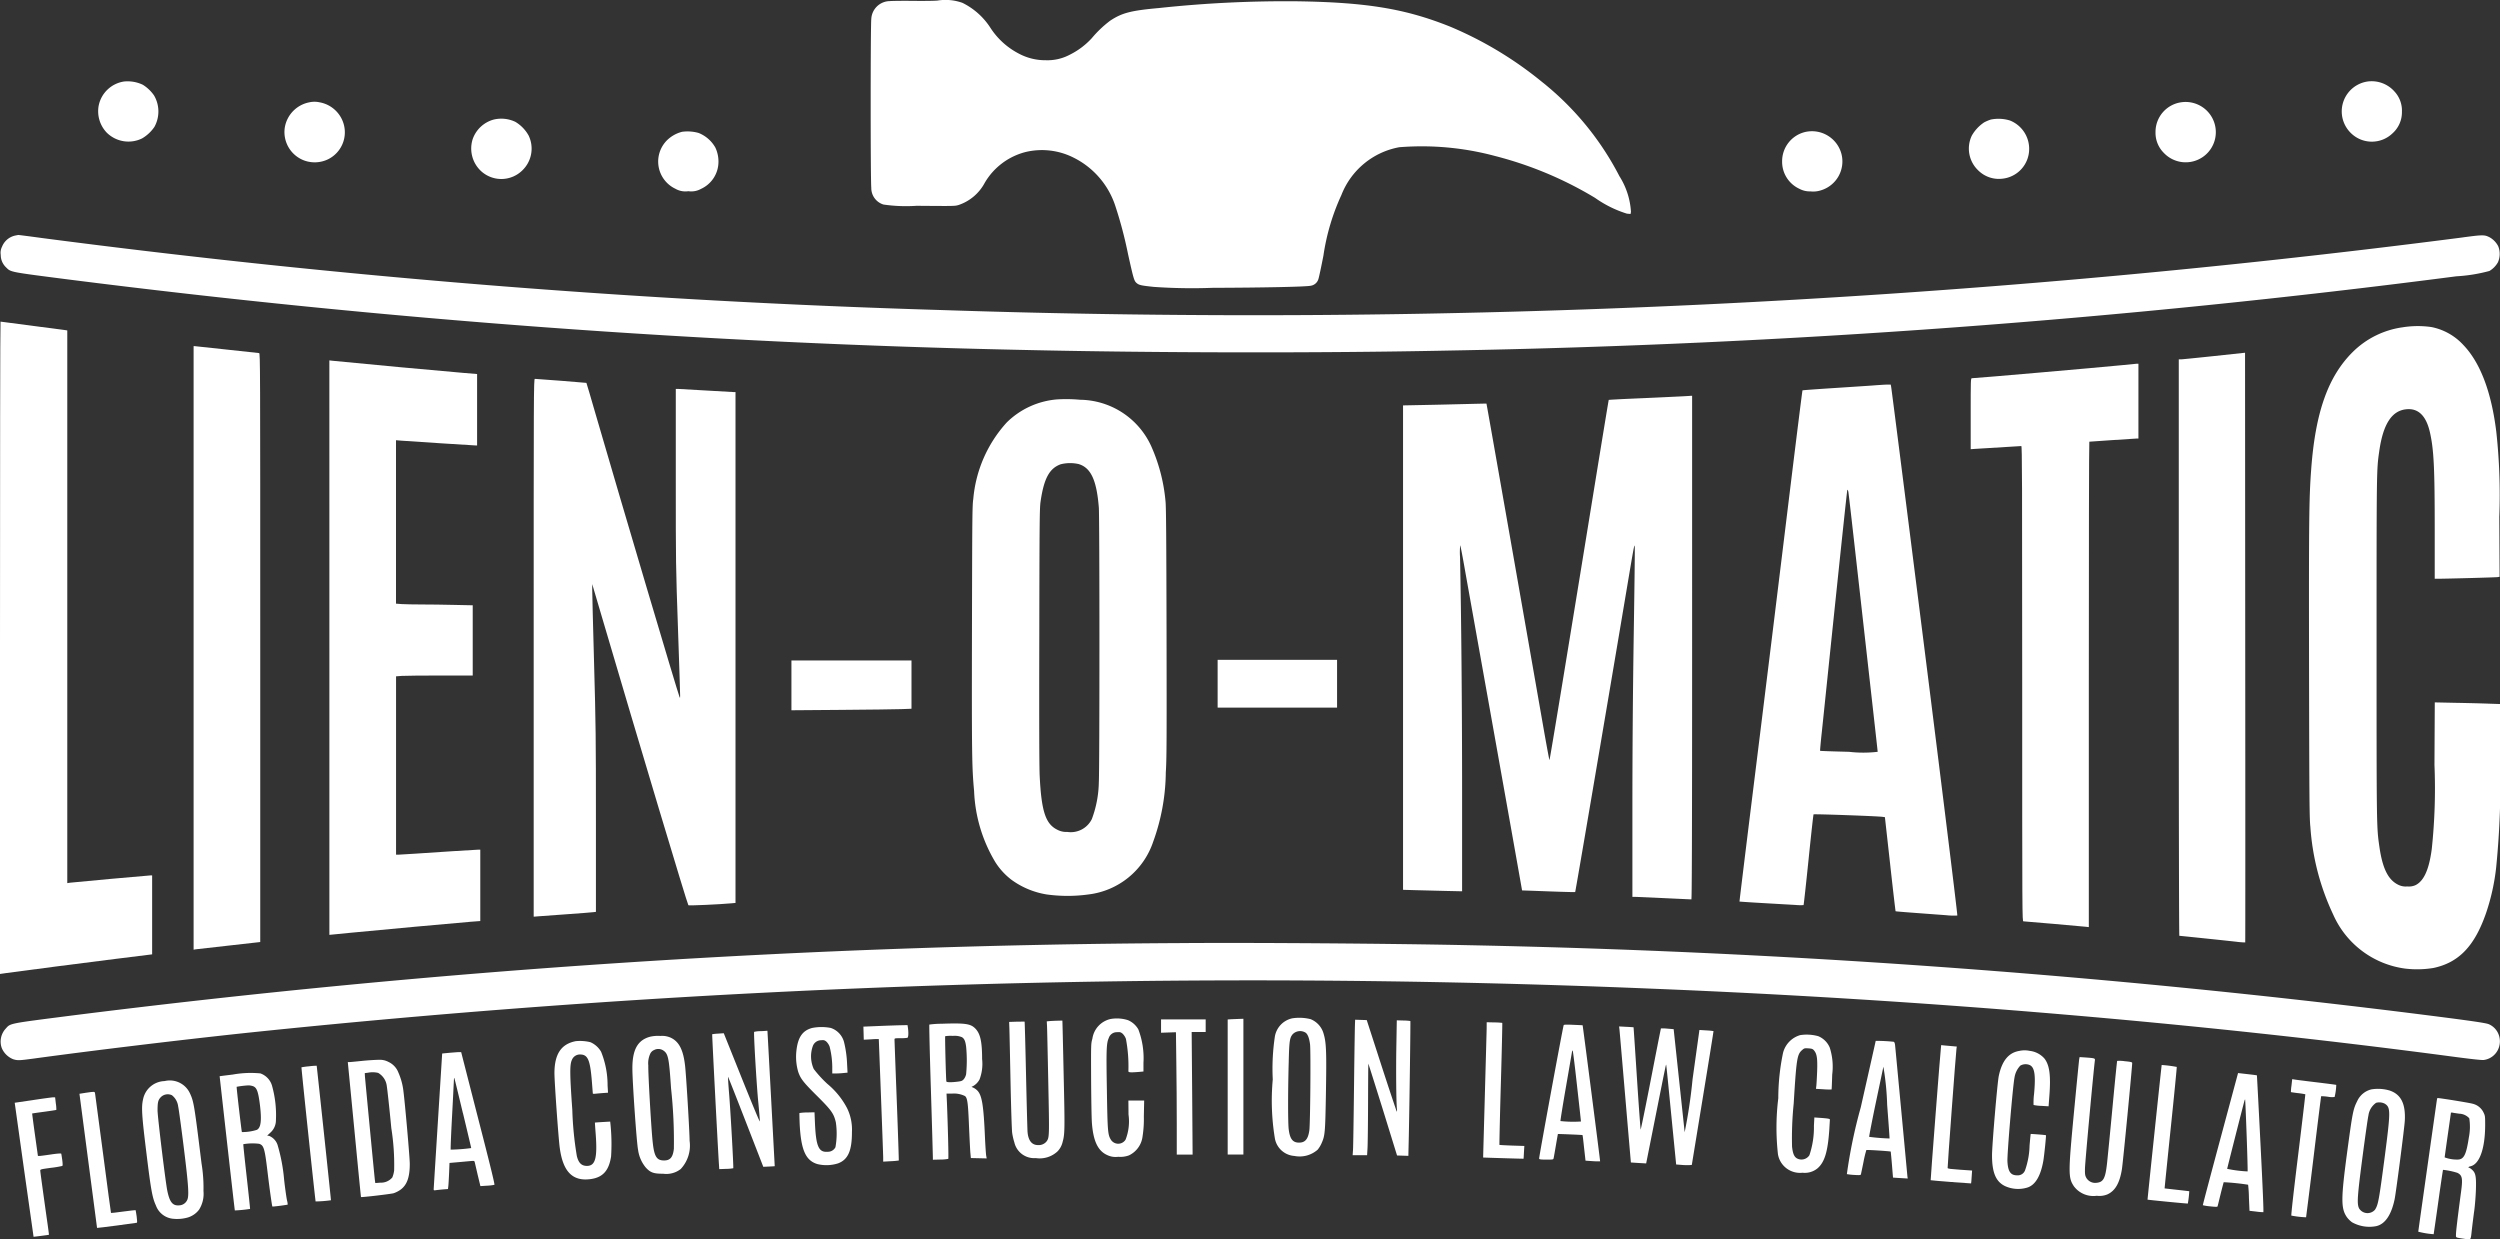 <svg xmlns="http://www.w3.org/2000/svg" width="176.737" height="87.621" viewBox="0 0 176.737 87.621">
  <rect x="0" y="0" width="176.737" height="87.621" fill="#333333" stroke="none"/>
  <g id="Home-Logo-2-of-5-Lien-O-Matic" transform="translate(0 1972.668)">
    <path id="Path_772" data-name="Path 772" d="M1389.757-1972.629c-.2.023-.964.031-1.711.023s-1.5,0-1.675.017a1.325,1.325,0,0,0-1.3,1.271c-.058.422-.058,11.425,0,11.923a1.217,1.217,0,0,0,.862,1.187,11.053,11.053,0,0,0,2.338.089c2.75.022,2.693.022,2.977-.058a3.281,3.281,0,0,0,1.849-1.578,4.691,4.691,0,0,1,2.857-2.16,4.969,4.969,0,0,1,3.453.409,5.836,5.836,0,0,1,2.893,3.329,29.536,29.536,0,0,1,.924,3.484c.386,1.737.427,1.88.6,2.031s.329.182,1.218.276a38.713,38.713,0,0,0,4.155.066c3.768-.013,6.59-.075,6.932-.146a.674.674,0,0,0,.551-.475c.04-.116.2-.862.355-1.662a15.61,15.61,0,0,1,1.271-4.28,5.443,5.443,0,0,1,4.089-3.377,19.983,19.983,0,0,1,6.795.626,26.231,26.231,0,0,1,7.048,2.955,7.931,7.931,0,0,0,2.253,1.115l.257.023.027-.156a5.284,5.284,0,0,0-.818-2.52,20.536,20.536,0,0,0-5.5-6.684,26.284,26.284,0,0,0-6.444-3.875c-3.151-1.267-5.884-1.724-10.8-1.8a83.943,83.943,0,0,0-9.795.475c-2.009.182-2.622.342-3.466.9a7.918,7.918,0,0,0-1.3,1.24,5.3,5.3,0,0,1-1.529,1.151,3.368,3.368,0,0,1-1.711.4,3.95,3.95,0,0,1-1.889-.457,5.274,5.274,0,0,1-2.022-1.822,4.955,4.955,0,0,0-1.987-1.778A3.544,3.544,0,0,0,1389.757-1972.629Z" transform="translate(-1323.475)" fill="#fff"/>
    <path id="Path_773" data-name="Path 773" d="M157.956-1843.364a2.154,2.154,0,0,0-1.778,1.68,2.185,2.185,0,0,0,.564,1.933,2.181,2.181,0,0,0,2.5.409,2.726,2.726,0,0,0,.871-.813,2.248,2.248,0,0,0-.027-2.227,2.724,2.724,0,0,0-.787-.75A2.5,2.5,0,0,0,157.956-1843.364Z" transform="translate(-149.197 -123.541)" fill="#fff"/>
    <path id="Path_774" data-name="Path 774" d="M3727-1843.443a2.136,2.136,0,0,0-1.2,3.617,2.108,2.108,0,0,0,2.972.044,2,2,0,0,0,.663-1.524,1.987,1.987,0,0,0-.538-1.444A2.155,2.155,0,0,0,3727-1843.443Z" transform="translate(-3559.631 -123.462)" fill="#fff"/>
    <path id="Path_775" data-name="Path 775" d="M454.213-1810.772a2.176,2.176,0,0,0-1.733,1.791,2.142,2.142,0,0,0,1.409,2.333,2.167,2.167,0,0,0,1.667-.106,2.125,2.125,0,0,0,.942-2.858,2.167,2.167,0,0,0-1.573-1.164A1.671,1.671,0,0,0,454.213-1810.772Z" transform="translate(-432.348 -154.662)" fill="#fff"/>
    <path id="Path_776" data-name="Path 776" d="M3430.822-1810.521a2.114,2.114,0,0,0-1.822,2.111,2,2,0,0,0,.59,1.471,2.13,2.13,0,0,0,3.609-.947A2.137,2.137,0,0,0,3430.822-1810.521Z" transform="translate(-3276.616 -154.917)" fill="#fff"/>
    <path id="Path_777" data-name="Path 777" d="M751.215-1783.851a2.178,2.178,0,0,0-1.476,1.387,2.18,2.18,0,0,0,.6,2.258,2.118,2.118,0,0,0,2.946-.089,2.133,2.133,0,0,0,.418-2.417,2.584,2.584,0,0,0-.947-.982A2.31,2.31,0,0,0,751.215-1783.851Z" transform="translate(-716.325 -180.361)" fill="#fff"/>
    <path id="Path_778" data-name="Path 778" d="M3133.644-1783.661a2.924,2.924,0,0,0-.475.2,2.776,2.776,0,0,0-.876.942,2.127,2.127,0,0,0,.475,2.471,2.063,2.063,0,0,0,1.64.573,2.112,2.112,0,0,0,1.942-2.12,2.15,2.15,0,0,0-1.364-2A2.751,2.751,0,0,0,3133.644-1783.661Z" transform="translate(-2992.899 -180.556)" fill="#fff"/>
    <path id="Path_779" data-name="Path 779" d="M1048.732-1763.615a2.342,2.342,0,0,0-1.022.556,2.128,2.128,0,0,0,.555,3.475,1.4,1.4,0,0,0,.907.169,1.417,1.417,0,0,0,.9-.165,2.11,2.11,0,0,0,1.231-1.924,2.322,2.322,0,0,0-.218-.991,2.359,2.359,0,0,0-1.182-1.036A2.856,2.856,0,0,0,1048.732-1763.615Z" transform="translate(-1000.511 -199.736)" fill="#fff"/>
    <path id="Path_780" data-name="Path 780" d="M2836.613-1763.892a2.121,2.121,0,0,0-1.613,2.066,2.1,2.1,0,0,0,1.222,1.947,1.542,1.542,0,0,0,.777.182,1.754,1.754,0,0,0,.747-.076,2.132,2.132,0,0,0,1.453-2.551A2.156,2.156,0,0,0,2836.613-1763.892Z" transform="translate(-2709.013 -199.441)" fill="#fff"/>
    <path id="Path_781" data-name="Path 781" d="M2.073-1598.859a1.294,1.294,0,0,0-.929.791.94.94,0,0,0-.089.578,1.2,1.2,0,0,0,.369.871c.356.351.187.32,4.4.862a642.2,642.2,0,0,0,67.5,4.982c9.35.213,21.14.231,30.13.044a642.218,642.218,0,0,0,71.192-5.248,11.361,11.361,0,0,0,2.346-.378,1.654,1.654,0,0,0,.6-.613,1.457,1.457,0,0,0,.018-1.142,1.52,1.52,0,0,0-.6-.622c-.373-.191-.467-.191-2.071.027a666.609,666.609,0,0,1-107.464,5.11,634.245,634.245,0,0,1-63.5-5.088c-.911-.124-1.671-.222-1.689-.217S2.179-1598.881,2.073-1598.859Z" transform="translate(-1.002 -357.155)" fill="#fff"/>
    <path id="Path_782" data-name="Path 782" d="M0-1437.945v23.06l.431-.062c1.342-.187,5.448-.715,7.715-1l2.609-.324v-5.582h-.111c-.129,0-5.364.475-5.675.515l-.213.031v-39.072l-.142-.022c-.2-.031-4.537-.6-4.577-.6C.013-1461,0-1450.623,0-1437.945Z" transform="translate(0 -488.929)" fill="#fff"/>
    <path id="Path_783" data-name="Path 783" d="M3679.691-1453.846a6.229,6.229,0,0,0-3.5,1.724c-1.76,1.733-2.662,4.271-2.959,8.319-.151,2.035-.168,3.475-.151,14.11.018,9.332.027,10.563.093,11.163a17.251,17.251,0,0,0,1.609,6.19,6.5,6.5,0,0,0,5.066,3.826,7.117,7.117,0,0,0,2.021-.04c1.8-.378,2.92-1.546,3.733-3.906a15.142,15.142,0,0,0,.707-3.213,60.917,60.917,0,0,0,.271-7.848v-3.693l-.831-.027c-.462-.018-1.5-.044-2.311-.058l-1.47-.031-.022,4.417a40.544,40.544,0,0,1-.191,5.95c-.191,1.449-.556,2.262-1.152,2.555a1.143,1.143,0,0,1-.577.089,1.161,1.161,0,0,1-.653-.124c-.7-.347-1.1-1.142-1.32-2.68-.2-1.391-.2-1.311-.2-14.083,0-12.6,0-12.555.187-13.865.271-1.933.889-2.889,1.928-2.982.845-.08,1.4.471,1.663,1.658.271,1.213.333,2.5.333,6.844v3.48h.258c.561,0,4.04-.093,4.178-.115l.151-.023-.022-4.23a41.047,41.047,0,0,0-.213-6.03c-.347-2.822-1.138-4.893-2.342-6.142a4.153,4.153,0,0,0-2.244-1.253A6.783,6.783,0,0,0,3679.691-1453.846Z" transform="translate(-3509.843 -495.683)" fill="#fff"/>
    <path id="Path_784" data-name="Path 784" d="M308-1400.669v21.336l.147-.027c.076-.014,1.053-.125,2.164-.245s2.106-.231,2.213-.249l.187-.022v-20.82c0-20.024,0-20.815-.08-20.815-.044,0-1.062-.111-2.262-.245s-2.226-.244-2.275-.244H308Z" transform="translate(-294.313 -526.196)" fill="#fff"/>
    <path id="Path_785" data-name="Path 785" d="M3468.511-1411.269c-1.2.129-2.254.231-2.342.236H3466v20.375c0,11.558.018,20.376.04,20.376.053,0,3.311.338,4.044.422a5.787,5.787,0,0,0,.614.048c.009,0,.009-9.39,0-20.851l-.013-20.838Z" transform="translate(-3311.972 -536.23)" fill="#fff"/>
    <path id="Path_786" data-name="Path 786" d="M524-1379v20.309l1.48-.146c1.8-.178,7.519-.7,8.488-.778l.7-.053v-5.048h-.111c-.129,0-3.155.191-4.551.289-.524.036-1.026.067-1.124.067h-.169v-12.608l.409-.031c.222-.013,1.44-.027,2.711-.027h2.3v-4.964l-1.3-.027c-.715-.018-1.755-.031-2.306-.031s-1.187-.013-1.409-.027l-.409-.031v-11.554l.369.031c.569.044,5.106.338,5.244.338h.12v-5.048l-.92-.076c-2.04-.173-7.119-.644-9.244-.857l-.28-.031Z" transform="translate(-500.714 -547.887)" fill="#fff"/>
    <path id="Path_787" data-name="Path 787" d="M3145.754-1393.906c-1.742.173-10.421.929-10.674.929-.076,0-.08.151-.08,2.506v2.511l.3-.022c.391-.027,3.2-.2,3.279-.2.054,0,.062,2.511.062,16.8,0,16.678,0,16.8.089,16.8.111,0,4.075.347,4.39.382l.231.026v-17.158c0-9.435.013-17.158.036-17.158s.738-.049,1.6-.111,1.644-.111,1.724-.111h.147V-1394l-.143,0C3146.643-1393.991,3146.208-1393.951,3145.754-1393.906Z" transform="translate(-2995.682 -552.952)" fill="#fff"/>
    <path id="Path_788" data-name="Path 788" d="M849-1350.989v19.011l.391-.031c.213-.018,1.115-.085,2.009-.146s1.707-.129,1.813-.142l.187-.022v-6.431c0-6.026-.009-6.733-.133-11.23-.071-2.64-.133-4.96-.129-5.155v-.355l.622,2.11c2.76,9.373,6.1,20.514,6.177,20.594.036.036,2.164-.058,3.031-.137l.3-.027v-36.116h-.142c-.08,0-.955-.049-1.947-.111s-1.875-.111-1.964-.111h-.169v6.23c0,6.222,0,6.244.156,10.745.084,2.48.156,4.6.151,4.71,0,.178,0,.187-.044.089-.147-.36-4.035-13.47-5.924-19.967-.351-1.222-.649-2.227-.658-2.235s-3.462-.284-3.644-.284C849-1370,849-1369.067,849-1350.989Z" transform="translate(-811.271 -575.885)" fill="#fff"/>
    <path id="Path_789" data-name="Path 789" d="M2776.52-1360.924c-.453.031-1.728.115-2.835.187s-2.022.138-2.035.151-.351,2.72-.756,6.013c-.956,7.83-1.822,14.9-2.866,23.3-.462,3.746-.84,6.822-.831,6.826s.782.058,1.724.111l2.244.129a3.374,3.374,0,0,0,.561.009c.013-.013.173-1.458.351-3.2s.338-3.2.356-3.213c.031-.035,4.461.12,4.866.174l.177.022.369,3.315c.2,1.827.378,3.328.386,3.338s.649.062,1.431.12l2.155.16a4.586,4.586,0,0,0,.778.022c.031-.027-1.5-12.39-2.88-23.269-1.04-8.235-1.773-13.981-1.8-14.123l-.027-.142-.276,0C2777.467-1360.991,2776.973-1360.96,2776.52-1360.924Zm-1.044,12.59c1.106,9.834,1.489,13.239,1.489,13.3a8.735,8.735,0,0,1-2.026,0c-1.115-.027-2.035-.058-2.044-.071s.04-.586.116-1.28.5-4.83.955-9.185.835-7.95.853-7.977.049.022.071.124S2775.173-1351.036,2775.476-1348.334Z" transform="translate(-2644.223 -584.485)" fill="#fff"/>
    <path id="Path_790" data-name="Path 790" d="M2251.087-1342.933c-.614.031-1.881.089-2.823.129s-1.715.084-1.724.093-.373,2.222-.813,4.92c-2.115,13.021-3.347,20.513-3.378,20.54-.013.014-.218-1.1-.458-2.475-1.183-6.773-3.982-22.714-3.995-22.722s-.64.009-1.409.027-2.093.053-2.942.067l-1.547.031v34.245l.9.026c.493.013,1.431.036,2.088.053l1.187.026v-6.995c0-5.942-.058-12.523-.146-16.647a4.606,4.606,0,0,1,.013-.822c.018.018.156.734.307,1.591s.956,5.346,1.782,9.977,1.679,9.412,1.893,10.625l.391,2.209.8.027c.44.018,1.279.049,1.866.067s1.075.031,1.088.022c.022-.026,1.921-11.168,3.654-21.478.538-3.2.546-3.257.56-2.822.008.24-.027,3.151-.08,6.461-.059,4.1-.089,7.964-.089,12.1v6.079h.191c.1,0,1.027.04,2.054.089s1.893.089,1.924.089.053-3.591.053-17.8V-1343l-.12,0C2252.251-1342.991,2251.7-1342.96,2251.087-1342.933Z" transform="translate(-2132.81 -601.685)" fill="#fff"/>
    <path id="Path_791" data-name="Path 791" d="M1552.083-1337.812a5.721,5.721,0,0,0-3.551,1.626,9.209,9.209,0,0,0-2.369,5.413c-.071.467-.075,1.231-.093,9.328-.018,8.946,0,9.657.151,11.323a10.547,10.547,0,0,0,1.5,5.022,4.772,4.772,0,0,0,1.151,1.254,5.777,5.777,0,0,0,2.479,1.031,10.8,10.8,0,0,0,2.956,0,5.517,5.517,0,0,0,4.573-3.724,14.739,14.739,0,0,0,.893-4.9c.062-.942.067-2.267.053-9.91-.014-6.506-.031-8.932-.072-9.243a12.2,12.2,0,0,0-1.009-3.907,5.6,5.6,0,0,0-5.035-3.288A10.546,10.546,0,0,0,1552.083-1337.812Zm1.52,4.568c.871.258,1.28,1.133,1.435,3.066.058.729.058,18.589,0,19.442a7.77,7.77,0,0,1-.493,2.591,1.658,1.658,0,0,1-1.729.911,1.361,1.361,0,0,1-.72-.16c-.827-.409-1.12-1.315-1.24-3.831-.031-.653-.04-4.106-.026-9.932.013-7.946.022-8.985.089-9.425.236-1.635.622-2.355,1.422-2.644A2.742,2.742,0,0,1,1553.6-1333.244Z" transform="translate(-1477.357 -606.62)" fill="#fff"/>
    <path id="Path_792" data-name="Path 792" d="M1937-921.311v1.689h8.444V-923H1937Z" transform="translate(-1850.92 -1003.021)" fill="#fff"/>
    <path id="Path_793" data-name="Path 793" d="M1259-920.24v1.76l3.524-.027c1.933-.013,3.844-.04,4.244-.053l.72-.027V-922H1259Z" transform="translate(-1203.05 -1003.976)" fill="#fff"/>
    <path id="Path_794" data-name="Path 794" d="M84.332-472.632A652.588,652.588,0,0,0,5.7-467.477c-4.275.551-4.053.507-4.417.911a1.35,1.35,0,0,0-.262,1.355,1.465,1.465,0,0,0,.813.791c.316.093.409.089,1.378-.04,4.235-.578,10.11-1.289,15.043-1.818a682.181,682.181,0,0,1,99.278-3.138c19.3.773,38.871,2.431,56.683,4.8,1.293.173,2.1.262,2.249.249a1.3,1.3,0,0,0,1.027-.733,1.357,1.357,0,0,0,0-1.173,1.291,1.291,0,0,0-.644-.622c-.213-.1-1.573-.289-5.9-.831a644.4,644.4,0,0,0-66.371-4.76C99.179-472.6,89.335-472.672,84.332-472.632Z" transform="translate(-0.896 -1433.364)" fill="#fff"/>
    <path id="Path_795" data-name="Path 795" d="M2025.6-353.6a1.587,1.587,0,0,0-1.231,1.36,15.284,15.284,0,0,0-.138,2.96,16.384,16.384,0,0,0,.147,4.155,1.507,1.507,0,0,0,1.382,1.253,1.925,1.925,0,0,0,1.645-.444,2.03,2.03,0,0,0,.266-.431c.249-.555.267-.724.316-3.4.053-3.257.031-3.786-.2-4.488a1.553,1.553,0,0,0-.88-.907A3.278,3.278,0,0,0,2025.6-353.6Zm.915.991c.174.089.293.382.351.84s.018,5.586-.049,6.084c-.085.618-.293.871-.729.871s-.644-.249-.729-.933c-.058-.436-.058-2.724,0-4.755.035-1.493.067-1.711.275-1.969A.73.73,0,0,1,2026.514-352.609Z" transform="translate(-1934.253 -1547.076)" fill="#fff"/>
    <path id="Path_796" data-name="Path 796" d="M1737.108-352.557a1.665,1.665,0,0,0-1.3,1.4c-.1.342-.1.391-.089,2.88.009,1.391.031,2.786.058,3.1.1,1.262.422,1.942,1.075,2.24a1.367,1.367,0,0,0,.787.124,1.748,1.748,0,0,0,.755-.1,1.707,1.707,0,0,0,.96-1.324,7.979,7.979,0,0,0,.093-1.431l.023-1.12h-1.116l.009.987a3.531,3.531,0,0,1-.209,1.778.614.614,0,0,1-1.062-.04c-.191-.329-.214-.622-.258-3.457-.049-2.858-.036-3.315.133-3.688a.593.593,0,0,1,.573-.413c.227-.018.275,0,.4.1a1,1,0,0,1,.24.373,10.365,10.365,0,0,1,.174,2.284c0,.089.146.1.724.053l.342-.031v-.609a5.725,5.725,0,0,0-.36-2.364,1.52,1.52,0,0,0-.738-.658A2.6,2.6,0,0,0,1737.108-352.557Z" transform="translate(-1658.583 -1548.076)" fill="#fff"/>
    <path id="Path_797" data-name="Path 797" d="M1953.28-351.969l-.28.018v9.55h1.111V-352l-.275.009C1953.68-351.987,1953.431-351.978,1953.28-351.969Z" transform="translate(-1866.209 -1548.646)" fill="#fff"/>
    <path id="Path_798" data-name="Path 798" d="M1847-350.529v.471l.524-.018.529-.018.027,2.16c.018,1.187.031,3.129.031,4.32v2.169h1.12l-.031-4.333-.036-4.333h.991V-351H1847Z" transform="translate(-1764.92 -1549.601)" fill="#fff"/>
    <path id="Path_799" data-name="Path 799" d="M2151.969-350.322c-.013.1-.044,2.075-.071,4.4s-.058,4.4-.072,4.608l-.027.391h1.022l.027-.458c.019-.249.036-1.707.041-3.24s.013-2.782.022-2.769.471,1.475,1.027,3.253l1,3.235.4.013.4.013.032-1.369c.049-2.369.128-8.15.11-8.164a3.782,3.782,0,0,0-.489-.035l-.471-.013-.031,1.822c-.031,1.7-.009,4.093.045,4.48.008.093,0,.16-.014.151s-.506-1.475-1.08-3.244l-1.044-3.226-.409-.013-.413-.013Z" transform="translate(-2056.174 -1550.079)" fill="#fff"/>
    <path id="Path_800" data-name="Path 800" d="M1608.144-348.878l-.182.018.018.32c.009.178.049,1.964.089,3.973.08,3.88.08,3.92-.125,4.2a.71.71,0,0,1-.6.253c-.44,0-.693-.32-.742-.942-.013-.2-.062-2.035-.107-4.071s-.089-3.7-.1-3.711-.262,0-.555,0l-.538.018.018.493c.009.276.044,1.955.08,3.742s.089,3.4.115,3.6a4.418,4.418,0,0,0,.156.684,1.438,1.438,0,0,0,1.515,1.107,1.84,1.84,0,0,0,1.538-.476,1.4,1.4,0,0,0,.36-.671c.156-.542.16-.929.071-4.8-.044-2.067-.084-3.76-.089-3.769S1608.37-348.9,1608.144-348.878Z" transform="translate(-1533.961 -1551.603)" fill="#fff"/>
    <path id="Path_801" data-name="Path 801" d="M2359.643-346.144c0,.2-.062,2.346-.128,4.777s-.125,4.426-.12,4.431,2.844.093,2.853.084.018-.2.031-.453l.027-.449-.871-.027c-.479-.018-.88-.04-.889-.049s.031-1.955.1-4.315.111-4.3.1-4.311a5.466,5.466,0,0,0-.56-.031l-.542-.013Z" transform="translate(-2254.543 -1553.901)" fill="#fff"/>
    <path id="Path_802" data-name="Path 802" d="M1479.184-344.533a6.363,6.363,0,0,0-.862.058c-.018.018.031,2.106.111,4.644s.138,4.679.138,4.764v.147l.529-.013a2.785,2.785,0,0,0,.56-.049c.031-.027-.027-2.266-.093-3.937l-.031-.675h.382a1.757,1.757,0,0,1,.924.173c.173.138.218.48.284,2.138.04.871.08,1.729.1,1.911l.031.333.56.013.56.013-.036-.191c-.018-.107-.058-.671-.085-1.258-.1-2.369-.218-3.044-.569-3.377a1.1,1.1,0,0,0-.262-.178l-.124-.053.133-.067a1.173,1.173,0,0,0,.436-.458,3.089,3.089,0,0,0,.182-1.444c0-1.244-.129-1.8-.484-2.16C1481.233-344.538,1480.846-344.591,1479.184-344.533Zm1.445.951c.168.107.24.271.293.671a10.065,10.065,0,0,1,0,1.942.846.846,0,0,1-.169.36c-.1.111-.165.138-.427.169-.453.058-.778.053-.8-.013-.031-.089-.107-3.16-.084-3.2a2.54,2.54,0,0,1,.542-.022A1.327,1.327,0,0,1,1480.628-343.582Z" transform="translate(-1412.622 -1555.761)" fill="#fff"/>
    <path id="Path_803" data-name="Path 803" d="M2450.133-342.629c-.067.187-1.759,9.381-1.737,9.435s.12.067.511.067c.476,0,.493,0,.515-.1.014-.053.085-.458.16-.9s.138-.8.143-.809,1.719.058,1.737.076.062.427.115.915l.1.893.507.035a5.08,5.08,0,0,0,.525.013c.013-.013-1.222-9.608-1.236-9.617s-.307-.018-.667-.035C2450.3-342.678,2450.146-342.669,2450.133-342.629Zm.951,4.346c.151,1.333.271,2.44.271,2.462a8.4,8.4,0,0,1-1.449-.031c-.014-.013.164-1.129.4-2.484s.426-2.48.431-2.5.018,0,.04.044S2450.938-339.616,2451.084-338.283Z" transform="translate(-2339.589 -1557.563)" fill="#fff"/>
    <path id="Path_804" data-name="Path 804" d="M1374.678-341.938l-1.178.049.013.462.013.462.529-.027a4.682,4.682,0,0,1,.533-.018s.071,1.826.155,4.053.156,4.173.156,4.328v.284l.542-.031a5.366,5.366,0,0,0,.56-.049c.009-.009-.053-1.911-.142-4.231s-.16-4.257-.16-4.315c0-.093.013-.1.418-.1a3.1,3.1,0,0,0,.489-.027c.076-.031.093-.32.044-.7l-.031-.2-.382.009C1376.029-341.987,1375.327-341.964,1374.678-341.938Z" transform="translate(-1312.462 -1558.201)" fill="#fff"/>
    <path id="Path_805" data-name="Path 805" d="M2575.727-339.647c.013.138.2,2.3.413,4.808s.391,4.56.391,4.56.244.018.542.036l.538.031.653-3.28c.755-3.786.742-3.711.76-3.693s.169,1.6.36,3.533l.347,3.515.4.031a4.192,4.192,0,0,0,.551.013l.156-.013.773-4.724c.426-2.6.769-4.728.76-4.737a4.5,4.5,0,0,0-.506-.049l-.489-.031-.484,3.48a36.207,36.207,0,0,1-.56,3.751c0-.027-.177-1.675-.39-3.666l-.387-3.622-.44-.036a3.4,3.4,0,0,0-.458-.018c-.009.009-.329,1.631-.711,3.6s-.711,3.573-.724,3.551-.134-1.653-.262-3.631-.236-3.6-.24-3.6-.235-.018-.516-.031l-.506-.027Z" transform="translate(-2461.236 -1560.208)" fill="#fff"/>
    <path id="Path_806" data-name="Path 806" d="M1267.558-338.81c-.684.182-1.013.662-1.115,1.622a3.824,3.824,0,0,0,.125,1.471c.168.493.355.738,1.324,1.7,1.031,1.027,1.191,1.253,1.338,1.871a5.375,5.375,0,0,1-.027,1.769.6.6,0,0,1-.56.32c-.627.053-.818-.391-.889-2.053l-.031-.738-.525.013a3.355,3.355,0,0,0-.538.04c-.009.013,0,.342.013.733.089,1.866.417,2.622,1.253,2.875a2.713,2.713,0,0,0,1.471-.053c.7-.267.978-.9.973-2.222a3.443,3.443,0,0,0-.347-1.684,5.6,5.6,0,0,0-1.391-1.711,8.255,8.255,0,0,1-.96-1.049,2.169,2.169,0,0,1-.058-1.649.63.63,0,0,1,.578-.387c.2-.018.253,0,.373.1a.976.976,0,0,1,.227.351,6.092,6.092,0,0,1,.187,1.551v.347h.262c.142,0,.382-.013.538-.031l.28-.027-.031-.582a7.739,7.739,0,0,0-.222-1.6,1.442,1.442,0,0,0-.933-.978A3.448,3.448,0,0,0,1267.558-338.81Z" transform="translate(-1210.142 -1561.187)" fill="#fff"/>
    <path id="Path_807" data-name="Path 807" d="M1136.5-332.849a1.925,1.925,0,0,0-.453.049c-.044.049.168,3.737.3,5.048.062.653.111,1.231.1,1.28s-.582-1.333-1.28-3.071l-1.267-3.16-.4.027a3.785,3.785,0,0,0-.418.044c-.018.013.382,7.684.471,9.123l.027.413.48-.018a2.945,2.945,0,0,0,.511-.044c.031-.036-.187-3.977-.3-5.342-.049-.6-.08-1.111-.071-1.12s.382.915,1.965,5l.528,1.36.4-.018c.222-.009.409-.022.409-.027s-.506-9.51-.516-9.572c0,0-.013,0-.031,0S1136.736-332.854,1136.5-332.849Z" transform="translate(-1082.733 -1566.921)" fill="#fff"/>
    <path id="Path_808" data-name="Path 808" d="M2827.943-326.716a1.758,1.758,0,0,0-1.212,1.262,15.793,15.793,0,0,0-.334,3.2,16.947,16.947,0,0,0-.022,3.973,1.581,1.581,0,0,0,1.734,1.293,1.417,1.417,0,0,0,1.066-.315c.5-.436.72-1.178.826-2.7.022-.378.044-.711.044-.742,0-.062-.146-.084-.782-.129l-.316-.022-.031.587a6.162,6.162,0,0,1-.32,2.084.668.668,0,0,1-.888.218c-.191-.115-.285-.342-.338-.818a23.978,23.978,0,0,1,.116-3.049c.195-3.191.24-3.475.595-3.786.147-.129.173-.138.445-.12.244.018.3.036.391.138.209.244.258.547.227,1.475-.018.467-.045.938-.059,1.049l-.026.2.542.031a4.543,4.543,0,0,0,.564.013c.009-.013.027-.489.044-1.058a4.434,4.434,0,0,0-.173-1.9,1.507,1.507,0,0,0-.813-.809A3.061,3.061,0,0,0,2827.943-326.716Z" transform="translate(-2700.681 -1572.774)" fill="#fff"/>
    <path id="Path_809" data-name="Path 809" d="M1007.244-324.69c-.871.24-1.244.911-1.244,2.226,0,.96.3,5.257.4,5.751a2.48,2.48,0,0,0,.538,1.258c.333.369.556.449,1.24.449a1.654,1.654,0,0,0,1.24-.333,2.431,2.431,0,0,0,.627-2c0-.613-.235-4.533-.315-5.262-.124-1.147-.422-1.742-1.018-2.022a1.474,1.474,0,0,0-.733-.124A2.507,2.507,0,0,0,1007.244-324.69Zm.933.964c.356.236.413.516.556,2.675a34.23,34.23,0,0,1,.2,4.284c-.067.6-.262.827-.7.822-.52,0-.693-.284-.8-1.329-.1-.92-.324-4.817-.307-5.377a1.615,1.615,0,0,1,.12-.8.528.528,0,0,1,.289-.3A.634.634,0,0,1,1008.177-323.725Z" transform="translate(-961.294 -1574.685)" fill="#fff"/>
    <path id="Path_810" data-name="Path 810" d="M883.511-316.708c-1.035.2-1.506.907-1.511,2.258,0,.613.284,4.635.378,5.3.231,1.689.916,2.373,2.2,2.191.844-.12,1.276-.6,1.427-1.6a13.75,13.75,0,0,0-.036-2.2l-.027-.262-.538.031c-.293.018-.538.036-.542.04s.022.387.058.853c.12,1.658-.031,2.2-.613,2.209-.387,0-.6-.2-.724-.7a23.955,23.955,0,0,1-.32-3.266c-.178-2.506-.187-3.182-.031-3.52a.605.605,0,0,1,.582-.391c.546,0,.706.369.831,1.884.036.458.067.849.067.871s.067.031.147.022.32-.031.538-.049l.391-.027-.031-.516a6.314,6.314,0,0,0-.458-2.378,1.623,1.623,0,0,0-.755-.676A3.118,3.118,0,0,0,883.511-316.708Z" transform="translate(-842.804 -1582.356)" fill="#fff"/>
    <path id="Path_811" data-name="Path 811" d="M2939.771-317c0,.009-.475,2.129-1.058,4.706a35.345,35.345,0,0,0-.981,4.715,4.308,4.308,0,0,0,.52.058c.409.022.453.018.476-.049.008-.044.093-.44.182-.88a7.51,7.51,0,0,1,.2-.831c.022-.027,1.693.08,1.724.111,0,.009.045.422.085.924s.075.911.075.911.24.022.525.036l.515.031-.018-.124c-.009-.067-.2-2.155-.435-4.635s-.431-4.6-.445-4.7c-.018-.124-.053-.2-.1-.209A12.021,12.021,0,0,0,2939.771-317Zm.809,4.52c.1,1.3.177,2.373.169,2.382a14.169,14.169,0,0,1-1.44-.116c-.013-.013.2-1.129.484-2.48s.52-2.462.52-2.48A19.043,19.043,0,0,1,2940.58-312.482Z" transform="translate(-2807.168 -1582.085)" fill="#fff"/>
    <path id="Path_812" data-name="Path 812" d="M3072.02-310c-.04.28-.737,9.337-.724,9.355s2.844.24,2.858.227.021-.213.04-.462l.031-.449-.854-.058c-.662-.044-.857-.071-.875-.12s.573-8.026.626-8.444l.022-.142-.3-.027c-.164-.013-.413-.036-.551-.049l-.253-.027Z" transform="translate(-2934.808 -1588.588)" fill="#fff"/>
    <path id="Path_813" data-name="Path 813" d="M3170.829-301.772c-.76.124-1.23.707-1.453,1.782-.1.489-.475,4.884-.475,5.595,0,1.218.267,1.858.906,2.173a2.224,2.224,0,0,0,1.6.107c.556-.178.933-.818,1.12-1.884.062-.351.208-1.782.187-1.809s-1.062-.1-1.075-.093-.044.373-.084.809a5.615,5.615,0,0,1-.316,1.751.548.548,0,0,1-.574.364c-.453,0-.64-.276-.675-.991-.026-.52.387-5.386.5-5.919a1.563,1.563,0,0,1,.41-.844.751.751,0,0,1,.648-.049c.364.151.449.7.325,2.049a4.954,4.954,0,0,0-.036.782,2.918,2.918,0,0,0,.546.062l.516.031.058-.773c.107-1.422.009-2.146-.355-2.609a1.629,1.629,0,0,0-1.044-.538A1.708,1.708,0,0,0,3170.829-301.772Z" transform="translate(-3028.075 -1596.602)" fill="#fff"/>
    <path id="Path_814" data-name="Path 814" d="M691.066-298.947c-.258.027-.467.044-.471.049,0,.022-.6,9.528-.6,9.6s.027.08.169.058c.089-.013.316-.036.5-.053l.342-.027.027-.231c.013-.124.036-.538.053-.92l.027-.693.609-.053.876-.08c.258-.022.271-.018.3.08l.209.9.191.791.471-.031a2.979,2.979,0,0,0,.52-.062c.031-.018-.249-1.182-.831-3.448-.484-1.884-1.022-3.986-1.2-4.68l-.32-1.253-.2,0C691.626-298.991,691.324-298.969,691.066-298.947Zm1,4.266c.324,1.351.586,2.462.582,2.466a12.221,12.221,0,0,1-1.449.111c-.018-.018.027-1.12.1-2.453s.124-2.471.129-2.529.013-.1.027-.08S691.737-296.036,692.062-294.68Z" transform="translate(-659.336 -1599.29)" fill="#fff"/>
    <path id="Path_815" data-name="Path 815" d="M3293.015-291.053c-.014.084-.178,1.751-.365,3.706-.417,4.4-.417,4.68,0,5.3a1.718,1.718,0,0,0,1.608.658,1.485,1.485,0,0,0,.755-.1c.547-.253.862-.8,1.019-1.764.08-.484.746-7.421.729-7.532-.013-.053-.128-.08-.525-.116a2.2,2.2,0,0,0-.538-.022c-.012.013-.159,1.466-.324,3.226s-.342,3.546-.387,3.973c-.12,1.111-.258,1.369-.747,1.418a.723.723,0,0,1-.724-.355c-.089-.169-.1-.249-.093-.658,0-.369.618-7.048.7-7.63.022-.16,0-.169-.671-.218l-.408-.027Z" transform="translate(-3146.026 -1606.744)" fill="#fff"/>
    <path id="Path_816" data-name="Path 816" d="M554.4-286.538c-.427.044-.826.084-.889.084l-.116,0,.462,4.764c.253,2.622.462,4.773.471,4.777.031.031,2.124-.213,2.311-.271a1.966,1.966,0,0,0,.453-.227c.48-.333.684-.884.684-1.849,0-.471-.364-4.6-.471-5.306a4.531,4.531,0,0,0-.333-1.146,1.364,1.364,0,0,0-.689-.747,1.3,1.3,0,0,0-.7-.156C555.369-286.614,554.831-286.582,554.4-286.538Zm1.142.849a1.237,1.237,0,0,1,.613.96c.031.169.178,1.493.316,2.946a16.4,16.4,0,0,1,.2,2.991,1.96,1.96,0,0,1-.129.493,1.044,1.044,0,0,1-.844.369l-.36.027-.027-.2c-.036-.262-.689-7.119-.707-7.372l-.009-.2.222-.027A1.7,1.7,0,0,1,555.546-285.689Z" transform="translate(-528.807 -1611.13)" fill="#fff"/>
    <path id="Path_817" data-name="Path 817" d="M3417.3-278.537c-.009,0-1.009,9.51-1,9.519.022.018,2.831.293,2.849.276a7.138,7.138,0,0,0,.1-.871s-.4-.049-.871-.1-.867-.1-.871-.1.191-1.933.436-4.288.435-4.288.421-4.3A9.285,9.285,0,0,0,3417.3-278.537Z" transform="translate(-3264.48 -1618.842)" fill="#fff"/>
    <path id="Path_818" data-name="Path 818" d="M480.13-277.309a5.386,5.386,0,0,0-.538.071c-.022.027.978,9.452,1,9.483a8.707,8.707,0,0,0,1.084-.084c.009-.027-1-9.5-1.009-9.51A4.353,4.353,0,0,0,480.13-277.309Z" transform="translate(-458.279 -1619.977)" fill="#fff"/>
    <path id="Path_819" data-name="Path 819" d="M350.335-265.763c-.511.062-.938.116-.938.12s1.058,9.47,1.076,9.488a9.871,9.871,0,0,0,1.075-.107c.009,0-.1-1.035-.24-2.284s-.249-2.28-.236-2.293a3.837,3.837,0,0,1,1.12-.027c.329.111.391.315.591,1.982.142,1.2.316,2.422.342,2.449s1.067-.115,1.084-.133a1.307,1.307,0,0,0-.049-.3c-.036-.156-.129-.8-.2-1.418a12.382,12.382,0,0,0-.467-2.5,1.045,1.045,0,0,0-.587-.636l-.147-.027.218-.2a1.171,1.171,0,0,0,.4-.893,7.667,7.667,0,0,0-.262-2.378,1.305,1.305,0,0,0-.84-.924A7.122,7.122,0,0,0,350.335-265.763Zm1.462.84c.24.116.333.4.449,1.307.133,1.107.071,1.613-.218,1.764a3.379,3.379,0,0,1-1.058.156c-.022-.027-.391-3.169-.369-3.2a6.282,6.282,0,0,1,.831-.1A1.025,1.025,0,0,1,351.8-264.923Z" transform="translate(-333.87 -1630.941)" fill="#fff"/>
    <path id="Path_820" data-name="Path 820" d="M3505.53-260.938c-.688,2.564-1.249,4.671-1.235,4.679a3.435,3.435,0,0,0,.52.08c.351.04.5.04.516.009s.106-.418.217-.867.213-.835.223-.849a16.563,16.563,0,0,1,1.724.178,9.326,9.326,0,0,1,.058.933l.04.911.466.053a3.976,3.976,0,0,0,.511.044c.031,0-.04-1.689-.2-4.831-.133-2.653-.249-4.831-.253-4.84s-.311-.049-.67-.089l-.663-.076Zm1.862-.24c.049,1.378.08,2.515.066,2.529a8.918,8.918,0,0,1-1.444-.182c0-.036,1.063-4.222,1.209-4.764.026-.1.053-.16.062-.133S3507.343-262.556,3507.392-261.178Z" transform="translate(-3348.565 -1631.206)" fill="#fff"/>
    <path id="Path_821" data-name="Path 821" d="M3644.391-255.351a3.3,3.3,0,0,0-.04.462s.231.04.507.071a5.039,5.039,0,0,1,.511.08c.009.009-.218,1.938-.506,4.284-.329,2.671-.506,4.275-.481,4.293a6.753,6.753,0,0,0,1.041.12s.249-1.933.533-4.28.524-4.271.534-4.28a3.608,3.608,0,0,1,.466.036,1.527,1.527,0,0,0,.484.018,4.086,4.086,0,0,0,.116-.853c0-.009-.648-.093-1.427-.187s-1.48-.182-1.555-.2l-.133-.018Z" transform="translate(-3482.395 -1640.571)" fill="#fff"/>
    <path id="Path_822" data-name="Path 822" d="M227.632-253.364a1.6,1.6,0,0,0-1.52,1.289c-.129.56-.093,1.124.24,3.822.32,2.617.418,3.142.667,3.68a1.435,1.435,0,0,0,1.173.938,2.758,2.758,0,0,0,1.093-.089,1.561,1.561,0,0,0,.787-.551,2.1,2.1,0,0,0,.311-1.315,10.6,10.6,0,0,0-.138-1.955c-.511-4.146-.547-4.373-.822-4.959A1.566,1.566,0,0,0,227.632-253.364Zm.52,1a1.177,1.177,0,0,1,.44.782c.04.164.213,1.435.387,2.822.355,2.849.4,3.555.24,3.831a.649.649,0,0,1-.564.351c-.458.036-.671-.24-.835-1.062-.133-.684-.676-5.151-.684-5.639,0-.524.031-.716.182-.893A.69.69,0,0,1,228.152-252.364Z" transform="translate(-215.998 -1642.877)" fill="#fff"/>
    <path id="Path_823" data-name="Path 823" d="M3728.459-240.552a1.483,1.483,0,0,0-1,.818c-.3.6-.333.782-.724,3.68-.435,3.249-.435,3.92-.013,4.533a1.676,1.676,0,0,0,.365.364,2.517,2.517,0,0,0,1.7.276c.627-.133,1.076-.782,1.311-1.9.1-.484.694-5.048.721-5.564.062-1.2-.276-1.862-1.084-2.129A2.9,2.9,0,0,0,3728.459-240.552Zm.96,1.022c.4.271.4.516-.027,3.8-.4,3.022-.453,3.328-.68,3.684a.7.7,0,0,1-1.124-.089c-.165-.32-.125-.858.249-3.711.186-1.413.368-2.7.409-2.857a1.288,1.288,0,0,1,.546-.9A.851.851,0,0,1,3729.42-239.53Z" transform="translate(-3560.811 -1655.103)" fill="#fff"/>
    <path id="Path_824" data-name="Path 824" d="M126.848-235.692c-.244.036-.444.067-.449.071s1.235,9.466,1.244,9.483,2.742-.342,2.809-.364c.036-.009.031-.133-.009-.449-.036-.236-.067-.44-.076-.444s-.4.036-.871.1-.858.111-.867.1-.258-1.88-.555-4.151-.555-4.2-.569-4.28C127.479-235.79,127.506-235.786,126.848-235.692Z" transform="translate(-120.782 -1659.723)" fill="#fff"/>
    <path id="Path_825" data-name="Path 825" d="M24.644-226.8l-1.244.182.662,4.733c.369,2.6.671,4.737.671,4.742s1.067-.129,1.084-.142-.129-1-.3-2.222-.311-2.258-.311-2.311c0-.093.036-.1.755-.2a6.674,6.674,0,0,0,.8-.133c.036-.022.036-.138,0-.422-.031-.218-.062-.418-.071-.444s-.231-.018-.72.053c-.387.058-.755.107-.818.107h-.111l-.209-1.493c-.116-.822-.2-1.5-.2-1.507s.391-.062.849-.124.849-.12.862-.133a2.608,2.608,0,0,0-.036-.449L26.257-227l-.182,0C25.973-226.991,25.333-226.907,24.644-226.8Z" transform="translate(-22.36 -1668.091)" fill="#fff"/>
    <path id="Path_826" data-name="Path 826" d="M3848.315-225.858c-.031.2-1.315,9.261-1.315,9.31a5.913,5.913,0,0,0,1.088.178s.152-1.027.325-2.271.328-2.271.337-2.28a5.215,5.215,0,0,1,1.018.213c.347.178.387.391.253,1.373-.244,1.835-.355,2.778-.355,2.978,0,.244-.059.213.578.311.51.08.457.142.546-.658.044-.382.12-.987.169-1.342s.1-1,.116-1.449c.031-.955-.018-1.209-.276-1.435a.733.733,0,0,0-.2-.138c-.1,0-.036-.08.08-.1.64-.138,1.036-1.213,1.05-2.853,0-.693,0-.716-.121-.964a1.144,1.144,0,0,0-.787-.613c-.2-.062-2.289-.4-2.466-.4A.521.521,0,0,0,3848.315-225.858Zm1.591.969a1,1,0,0,1,.7.324,3.9,3.9,0,0,1-.031,1.364c-.187,1.235-.355,1.555-.809,1.555a2.493,2.493,0,0,1-.9-.155c0-.027.1-.747.222-1.6s.222-1.555.222-1.564a.35.35,0,0,1,.146.009C3849.533-224.942,3849.738-224.911,3849.906-224.889Z" transform="translate(-3676.041 -1669.046)" fill="#fff"/>
  </g>
</svg>
